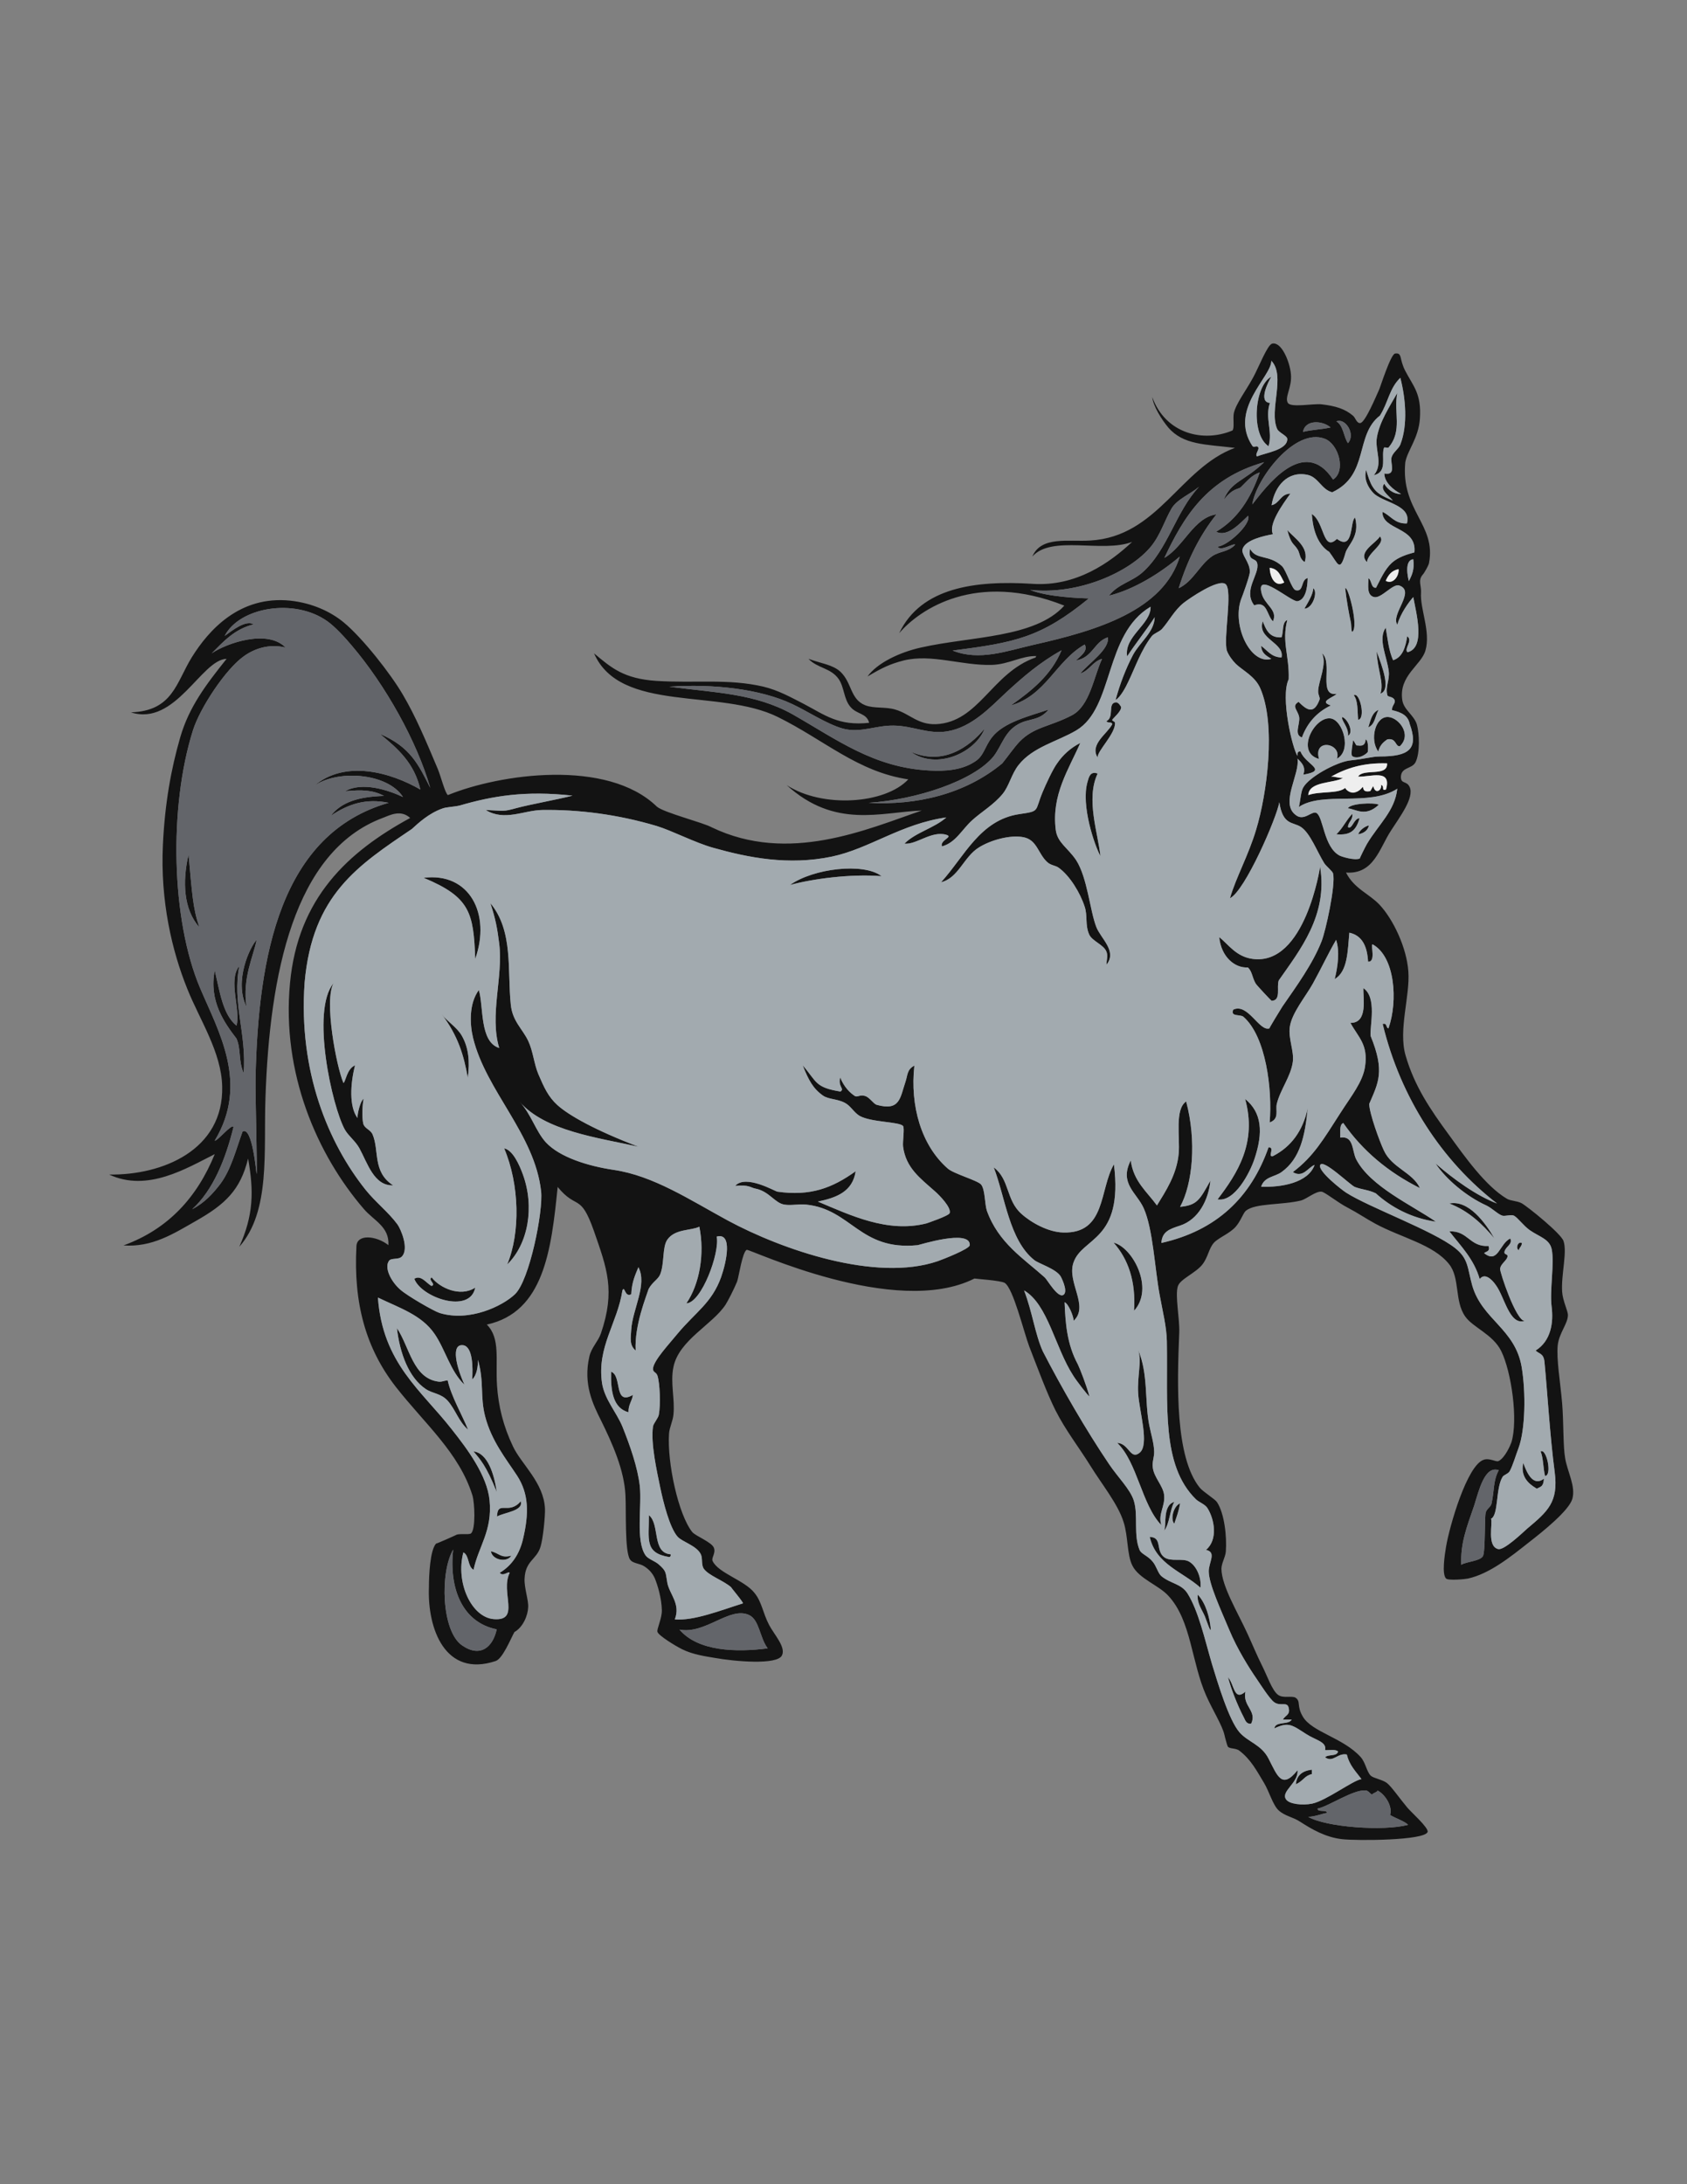 <?xml version="1.0" encoding="utf-8"?>
<!-- Generator: Adobe Illustrator 21.1.0, SVG Export Plug-In . SVG Version: 6.00 Build 0)  -->
<svg version="1.1" id="Layer_1" xmlns="http://www.w3.org/2000/svg" xmlns:xlink="http://www.w3.org/1999/xlink" x="0px" y="0px"
	 viewBox="0 0 612 792" enable-background="new 0 0 612 792" xml:space="preserve">
<rect x="0" y="0" width="612" height="792" fill="#808080" stroke="none"/>
<g>
	<path fill="#131313" d="M461.2,136.6c-1,1.6-4.9,9.2-0.5,9.5c-1.9,5.4,1.1,10.4-0.5,15.7C453.7,157.6,455,139.9,461.2,136.6z
		 M485,195.4c-5.1,5-4.5-6.2-9.1-9c0.1,0.2,0.1,9.9,6.3,13.7c3.2,4.2,3.8,7.8,5.9,0.4c0.8-2.9,5.3-5.9,3.5-12.8
		C489.7,188.6,491.2,200,485,195.4z M221.7,497.4c-0.2,7.3,0.8,13.2,6.3,14.7c-0.1-2.8,1.3-4,1.6-6.3
		C222.5,509.9,225.8,498.8,221.7,497.4z M491.1,252.1c1.6,1.9,1.3,5.8,1.6,8.9C495.5,260.7,493.3,250.7,491.1,252.1z M500.6,194.5
		c-1.3,2.4-8.3,5.7-4.7,9.3C496.2,200.3,502.9,197.1,500.6,194.5z M492.2,270.3c-0.3,0.1-1.1-2.1-1.4-1.7c0.2-0.2-1,5.1-0.2,5.6
		c2.1,1.4,5.5-1,5.6-1.6c0.2-1.5,0.1-4.3-0.8-4.5C495.3,271.2,492.8,270.2,492.2,270.3z M178.1,562.5c0.4,3.1,5.7,4.3,7.4,1.6
		C181.6,565.1,181.2,563.2,178.1,562.5z M86.8,350.3c-4.2,5.2,0.6,15.7-1,21.6c-5-4-6.1-12.5-7.9-20c-2.2,11.1,3.6,19.1,7.9,24.7
		c1.7,3.9,0.6,7.8,2.6,12.6C89.5,374.7,84.2,363.8,86.8,350.3z M188.9,544.4c-4.4,5.1-8.4-0.6-8.6,5.5
		C182.9,548.4,190,547.9,188.9,544.4z M171.8,526.3c2.3,2.8,4.5,4.9,8.4,14.7C179.3,534.5,176.9,526.9,171.8,526.3z M490.6,229.1
		c2.4-1.8-1.6-16.8-2.6-15.8c0.4,3.9,1.4,9.5,2.1,12.6C490.2,226.5,490.2,229.3,490.6,229.1z M89.4,365c-1.5-10.4,2.5-18.1,3.7-24.2
		C90.7,343.3,84.8,355.7,89.4,365z M159.2,501c-9.4-1.1-10.6-12.6-15.2-19.4c1,9,4.3,18,10.5,22.1c2.6,1.7,5.4,1.5,7.9,4.2
		c2.9,3.3,4,7.6,7.4,10.5c-2.1-5.3-6.1-12-7.4-17.9C160.8,500.7,160.4,501.1,159.2,501z M330.4,272.6c9.5,6.8,23.5,0.2,26.8-8.4
		C351.5,271,342.1,277.7,330.4,272.6z M500,272.5c0.5-2,1.5-3.2,3.3-4.4c3.3-0.6,2.8,2.6,4.5,2.5c4.5-4.2-0.3-10.3-4.1-10.6
		C498.9,259.6,496.8,268.2,500,272.5z M500.8,251.5c3.9-1.3,0.7-9.7-1.4-15.3C499.8,243.5,502.1,247.4,500.8,251.5z M493.2,296.7
		c-2.1,0-2.7,4.3-4.2,3.2c0.1-2,1.8-2.4,1.6-4.8c-2.2,2.2-3.5,5.3-5.8,7.4C489.9,303,492,301.1,493.2,296.7z M500.1,257.4
		c-2.4,1-2.9,3.8-3.7,6.3C498.8,262.8,498.9,259.5,500.1,257.4z M492.7,302.5c2.2-0.3,3.6-1.6,3.9-3.2
		C495.3,299.6,493.4,300.8,492.7,302.5z M500.2,291.8c-1.7-0.9-10.5-0.5-11.2,1.3C491.9,293.4,495.3,296.4,500.2,291.8z M486.9,260
		c-0.4,1.3,2.5,3.8,2.1,6.8C491.3,265.6,488.8,260.5,486.9,260z M502.1,162.3c0.1-0.2,1.5,0.2,1.6,0c5.2-6.1,1.8-12.8,3.2-19.8
		c-2.9,5.1-6.4,10.4-7.4,16.1c-0.8,4.7,2.4,9.6-1.1,13.7C503.6,171.1,500.9,165.5,502.1,162.3z M482.8,255.8
		c-4.5-1.4,0.7-2.8,2.1-4.2c-6.9,1-1.2-11.3-5.3-14.7c1.9,3.8-1.3,10.1-1.4,13.6c-0.1,1.5,0.8,2.4,0.5,3.2c-2.1,5.6-4.7,3.7-7.6,0.8
		c-2.7,1.6-0.3,2.9,0.2,5.5c0.4,2.6-2,6.4,1,7.4C474.3,262,477.8,258.2,482.8,255.8z M482.7,260.5c-5.8-0.8-12.9,12.3-4.2,14.7
		c-2.2-7.7,8.4-5.7,6.5-0.1C490.5,272.2,487.2,261.1,482.7,260.5z M476.4,213.3c0,2.1-1.8,5-3.2,7.4
		C476.2,220.7,478.2,214.6,476.4,213.3z M473.3,203.8c1.8-5.4-3.7-8.6-6.3-11.6c1.5,5.6,2.3,4.6,3.9,7.3
		C471.6,200.9,471.5,202.7,473.3,203.8z M457.6,214.8c0.9,4.5,6.1,6.2,4.2,10.5c-2.3-2.2-2-7.6-6.8-5.8c-4.2-5.5,2-11.2,1.1-15.2
		c-0.5-2.3-3.5-0.5-2.6-5.3c2.2,4.2,6.8,1.9,11.6,6.3c1.6,1.7,3.5,8.3,4.9,8.7c3.1,0.8,1.8-3.8,4.4-4.4c-0.1,4.2-1,7.9-3.7,8.4
		C468.5,218.4,455.7,206.8,457.6,214.8z M465.9,211.2c-1.3-2.2-2-5-5.3-5.3C460.7,209,462.4,213.2,465.9,211.2z M72.3,336.2
		c-2.4-7.1-2.6-12.4-3.9-26.3C66.1,319.7,66.6,329.8,72.3,336.2z M404,450.6c5.3,6,8.1,14,7.4,24.7
		C418.9,467.1,410.8,452.2,404,450.6z M412.9,505.3c0.4,6.5,4.2,18.6,0.5,21.5c-3.4,2.7-3.8-3.4-8.1-3.6c7.3,7,8.9,22.5,16,29.8
		c-1.3-4,1.5-6.8,1-11c-0.4-3.3-3.7-6.3-4.1-9.9c-0.3-2,0.6-3.9,0.5-5.8c-0.1-3.1-1.1-6.1-1.8-9.6c-1.7-8.9-0.3-18.5-4-27.2
		C414.3,493.7,412.5,499,412.9,505.3z M426,544.6c-4.4,1.3-2.7,8.6-3.7,10.5C424.4,552.4,424.3,547.6,426,544.6z M286.6,320.9
		c8-2.2,21.9-4.1,33.2-3.2C313.3,312.7,295,314.9,286.6,320.9z M426,552.5c0.8-2.4,1.7-4.7,2.1-7.4
		C425.5,546.3,424.6,551.1,426,552.5z M451.7,398.5c4.4,15.8-2.8,27-10,36.4c6.2,1.1,11.8-9.8,13.4-14.7
		C458.3,410.7,457.8,403.4,451.7,398.5z M452.7,350.8c1.6,1.5,1.5,3.5,2.8,5.8c0.5,0.8,5.7,6.3,5.8,6.3c3.6-0.1,1.7-5,2.6-7.4
		c7.6-10.9,17.9-23.6,15-41.2c0,0-5.4,36-24.5,33.4c-6-0.8-8.8-5.3-12.1-7.9C443,347,448,351.1,452.7,350.8z M422.4,564.7
		c-3.3-2.4-0.6-7.3-5.3-7.4c2.3,10,11.9,12.6,18.4,18.4c0.4-3.4-1.3-7.9-4.2-9.5C428.9,564.9,424.8,566.4,422.4,564.7z M453.9,625
		c2.2-4.7-3.2-6.3-2.1-11.6c-4.2,3.7-4-2.7-6.3-5.2c1.1,4.2,3.3,9.9,5.8,14.7C451.7,623.7,452.2,625.3,453.9,625z M398.2,280.5
		c-2.7-1-3.2,1.3-3.7,3.1c-2.4,8.5,2.6,23,4.7,26.8C398.4,302.3,393.8,289.7,398.2,280.5z M390.4,311.9c-3.1-4.6-6.8-6.3-7.4-11
		c-1.6-12.7,4.7-21.9,8.9-31.5c-3.5,1.8-6.3,4.3-8.4,7.4c-1.5,2-4.1,7.6-5.3,10.5c-2.9,7-0.8,6.8-8.4,7.9
		c-14.3,2.1-20,15.5-28.4,24.7c6.3-1.5,8.2-9.2,13.7-12.6c4.3-2.7,11.5-4.7,16.3-3.7s5.2,5.9,8.4,8.9c1.3,1.3,3.1,1.3,4.2,2.1
		c4.1,2.9,7.9,9.2,9.5,14.2c1.1,3.3,0.1,6.5,1.6,10c1.1,2.5,5.3,3.7,6.3,6.3c0.6,1.4,0,3.3,0,4.7c4-4.9-2.1-9.5-3.7-13.7
		C395.4,330.2,394.5,318.3,390.4,311.9z M437.1,586.1c0.5,1.2,2.4,7,2.1,4.2c-0.4-3.6-1.6-8.8-4.7-12.1
		C434.2,581.3,436,583.6,437.1,586.1z M475.9,643.3c0-0.5,0-1.1,0-1.6c-3.4,0.4-5.5,2-5.8,5.3C472.9,645.7,473.2,643.9,475.9,643.3z
		 M551,453.3c0.2-1,1.1-1.4,1.1-2.6C550.5,450,549.8,452.9,551,453.3z M153.7,318.3c16.8,7,18.1,12.6,18.7,29.4
		C178.2,331.4,170.3,316.2,153.7,318.3z M558.9,526.3c1,2.4,0.9,6.1,1.6,8.9C563.2,535,561,525,558.9,526.3z M135.1,411.2
		c-0.8-1.6-2.8-2-3.3-3.7c-0.6-2.5-0.3-7,0.1-9.1c-1.2,0.9-2.3,5.5-2.2,7c-3.1-4.1-2.6-12.5-0.9-19.1c-3,1.3-3.3,5.7-4.2,6.4
		c-2.6-6-7.1-30-3.6-36.2c-8.3,10-0.5,44.8,4.1,53.1c1.3,2.3,3.9,4.2,5.3,6.8c2.9,5.3,5.3,13.7,12.2,13.4
		C135,424.9,137.7,417.1,135.1,411.2z M406.7,256.3c0,0.1-0.9-1.9-2.1-1.6c-2.8,0.5-0.3,5.3-3.2,6.8c0.3,0.8,2,0.1,2.1,1.1
		c-1.8,3.5-8.3,7.3-5.3,12.1c-0.3-2.3,6.5-8.6,6.3-12.6c0-0.5-1.2-0.7-1-1.1C403.7,260.5,407,257.8,406.7,256.3z M235.4,549.4
		c0.1,8.7-1.8,13.7,7.4,15.2c0.4-0.1,0.6-0.4,0.5-1C236.4,563.1,239.5,552.7,235.4,549.4z M570.4,543.5
		c-1.2,4.2-10.5,11.7-15.8,15.8c-6.7,5.3-14.3,11.4-22.1,13.1c-0.8,0.2-7,0.8-7.9,0c-1.6-1.6-0.5-8.6,0-11.6
		c1.2-7.2,7.6-29.6,13.7-31.5c2.1-0.7,4.4,0.9,5.3,0.5c2.5-1.2,4.5-6.2,4.7-6.8c2.5-8.1,0-25.6-3.7-33.1c-3-6.1-10.4-8.6-13.1-12.6
		c-3.9-5.6-1.8-13.9-5.8-18.9c-5.7-7.2-17.4-9.6-26.8-14.7c-3.5-1.9-6.2-3.8-10-5.8c-3.7-1.9-8.3-5.7-9.5-5.8
		c-2.1-0.2-5.3,2.6-7.4,3.2c-6.9,1.7-16.5,0.9-20,3.7c-1,0.8-1.8,3.6-3.7,5.8c-2.2,2.5-6.1,3.9-7.9,5.8c-1.9,2.1-2.1,5.2-4.2,7.9
		c-2.4,3.1-8.1,5.3-8.9,7.9c-1.1,3.3,0.7,11.8,0.5,16.8c-0.8,19-1.5,45.1,7.4,56.2c1.3,1.6,5.5,4.1,6.3,5.3
		c2.7,4.1,3.6,12.5,3.2,17.9c-0.2,2.2-1.6,4.2-1.6,6.3c0.1,6.3,6,15.9,9.5,23.6c1.8,3.9,3.3,7.6,5.3,11.6c1.7,3.3,3.6,9,5.8,10.5
		c1.8,1.3,5,0.2,6.3,1c2,1.4,0.3,2.9,2.6,6.8c3.3,5.7,14.5,7.6,21,14.7c1.8,2,2.2,5.4,3.7,6.8c1,0.9,4.2,1.4,5.8,2.6
		c1.6,1.2,4.8,5.8,7.4,8.9c1.3,1.6,7.9,7.4,7.4,8.9c-1.2,3.1-25.5,3.2-31,2.6c-6.1-0.7-11-3.6-15.2-6.3c-2.7-1.8-5.5-2-7.9-4.2
		c-2.1-2-3.4-6.9-5.3-10c-2.6-4.3-4.7-8.4-8.9-11.6c-1.3-1-3.6-0.6-4.2-1.5c-0.2-0.3-1.2-4-1.2-4.2c-0.8-3.5-4.2-8.8-6.6-14.2
		c-5.4-12.1-5.4-27.2-13.7-36.2c-3.5-3.9-10.7-6.2-13.1-11c-2-3.9-1.5-10.6-3.2-15.8c-2-6.5-7.9-13.7-12.1-20.5
		c-4.1-6.6-8.9-12.7-12.6-20c-3.2-6.4-6.3-14.9-9.5-23.1c-2-5.3-5.8-21.1-8.9-23.1c-1.4-0.9-10.9-1.5-11-1.6
		c-28.7,14.5-81.6-10.8-82.6-10.4c-1.6,0.7-2.9,9.9-3.5,11.5c-1.1,2.7-3.3,7-4.2,8.4c-4.8,7.3-16.9,12.8-18.9,22.6
		c-1.2,5.7,0.6,11.6,0,17.3c-0.2,2.2-1.4,4.5-1.6,6.8c-0.7,10.7,3.4,29.4,8.4,35.7c1.2,1.5,7.2,3.7,7.9,5.8c0.7,1.9-1,3.6-0.5,4.7
		c2,4.4,11.6,7,15.2,11.6c2.7,3.3,3,7.2,5.3,11.6c1.9,3.6,6.1,8,4.7,11c-1.6,3.7-17.5,2.2-24.2,1c-3.5-0.6-8.1-1.2-12.1-3.2
		c-2.6-1.3-8.6-5-8.9-6.3c-0.3-1,1.7-4.9,1.6-7.9c-0.1-4.2-1.5-9-2.6-11.6c-0.8-1.7-1.9-3-3.7-4.2c-1.8-1.2-4.3-1-5.3-2.6
		c-1.9-3.1-1.3-17.6-1.6-23.1c-0.4-9.3-4.9-19.2-8.9-27.3c-2.9-5.8-6.5-13.1-4.2-23.1c0.7-3.2,3.2-5.5,4.2-8.4
		c5.3-15.6,2.2-23.5-2.6-37.3c-4.9-13.8-6.1-7.3-13.1-15.8c-2.3,22.9-5,45.4-25.7,49.9c5,5,3.1,12.7,3.7,22.1
		c0.5,7.5,2.3,14.8,5.8,22.1c3,6.4,11.2,13.1,11.6,22.6c0.1,2.7-0.7,10.8-1.6,13.7c-1.4,4.8-5.5,5-5.8,11.6c-0.2,3.2,1.5,8,1.3,10.4
		c-0.1,2.9-1.8,7.2-5,9c-1.4,2.6-4.3,9.7-6.8,10.5c-18.3,6.1-24.8-11.7-24.2-26.8c0-4.3,0.4-13.4,2.6-15.8c-0.3,0.3,7.6-3.2,7.4-3.2
		c1.5-0.5,4.6,0.1,5.3-0.5c1.7-1.6,1.3-11,0.5-13.7c-4.8-15.5-17.3-26-27.8-39.4c-10.9-14-15.4-30.3-14.3-51
		c0.2-4.6,7.3-3.8,11.6-0.4c0.4-6.7-5.3-8.9-8.9-13.1c-16.9-19.6-29.9-49.2-26.8-81.9c2.9-30.9,21-47.6,43.6-59.9
		c-3.4-3.1-7.2-1.1-10,0c-32.3,12.1-41,56.9-42.5,101.4c-0.7,19.6,1.9,41.2-9.5,54.1c5.2-11.5,5.3-20.2,3.2-32
		c-2.8,11.4-8.3,16.6-18.9,22.6c-8.4,4.8-15.9,9.6-26.3,8.9c16.2-5.9,26.7-17.4,33.1-33.1c-10.2,5.1-24.4,13.9-38.3,7.4
		c19.2,0.3,41.6-8.8,41-32c-0.3-12.4-8.1-24-12.6-35.2c-5.6-13.8-9.9-32-8.9-52.5c0.7-14.7,2.9-27.2,6.3-38.9
		c3.2-11,9.3-19,16.8-28.4c-9.1,0.2-18.6,24.6-34.7,19.4c15.2-0.5,16.4-10.8,22.1-20c6.1-9.8,17.3-22.4,35.7-20.5
		c8.2,0.9,14.8,4.1,19.4,7.9c6.8,5.6,17.1,18.7,21.5,26.3c4.6,7.8,8.3,16.6,12.6,26.8c1.1,2.6,2.7,9,3.7,9.5
		c18.8-7.7,57.8-13.3,75.8,4.2c2.6,2.2,16.9,5.8,19.9,7.5c27.9,13.4,56.3,0.7,76.2-6.1c-14.9,0.6-31.5,6.7-49-9.2
		c12.9,8.4,35.7,6.9,44.1-2.1c-18.3-2.7-30.5-14.3-47.3-22.6c-21.2-10.5-57.2-1.3-66.7-23.1c6.3,5.3,10.8,9.2,22.6,10
		c14.1,0.9,26.1-0.9,38.9,2.1c5.4,1.3,10,3.9,14.7,6.3c7.6,4,12.5,8,23.6,6.8c-0.9-3.6-4.5-3-6.8-5.8c-2.4-2.8-2.2-7-4.2-10
		c-2.9-4.2-7.7-3.9-11-7.4c4.6,1.7,8.8,2.1,11.6,4.7c4.2,4,3.5,9.9,8.9,12.1c3.2,1.3,7.4,0.5,11,1.6c5.2,1.5,8.1,5.5,14.7,5.3
		c15.7-0.7,20.2-18.6,36.2-24.2c0.1-0.5,0.3-0.5,0.4-0.5c-5.5-0.2-10,3-16.3,3.2c-10.9,0.3-21.9-4.1-32-1.6c-5,1.3-7.7,2.6-13.1,5.8
		c3.5-4.9,11.7-8.8,19.4-10.5c18.1-4.1,41.4-3.4,52-15.2c-32-12.7-52.6,1.4-59.9,10c7.9-16.6,27.6-19.2,48.3-17.9
		c15.9,1.1,28.2-7.7,36.2-15.2c-10.8,4.1-29.2-2.6-36.2,5.3c3.2-7.5,13-5.3,21-5.8c24.6-1.4,32.6-26.3,52.5-33.6
		c-10.7-1.3-18.7-1-24.2-7.4c-2.5-3-5.4-7.7-5.8-11c4.8,13.2,18.4,16.6,29.1,12.1c0.8-0.9,0.1-4.3,0.5-6.3c0.8-3.5,4.4-8.1,7.1-13.1
		c2-3.7,5.1-11.7,6.8-12.1c3.4-0.8,6.4,6.6,6.8,11c0.5,4.9-2.4,8.4-1.1,10.5c1.1,1.8,9.2,0.2,12.1,0.5c5.3,0.6,8.7,1.7,11.6,4.2
		c0.8,0.7,1.3,2.8,2.6,2.6c1.8-0.3,5.7-9.7,6.8-12.1c0.4-0.8,4.2-12.9,5.8-13.1c2.7-0.4,1.4,1.9,3.7,6.3c2.9,5.6,5.9,8.2,5.3,17.3
		c-0.5,7.1-4.5,11.5-5.3,15.8c-1.7,17.6,11.3,22.5,8.6,36.6c-0.2,0.9-1.7,3.6-2.3,4.2c-1.8,2.1-0.4,4.1-0.6,6.5
		c-0.4,5.9,3.6,14.2,1.6,21c-1.5,5.3-9.7,9.1-8.4,17.9c0.5,3.6,4.2,5.4,5.3,8.9c0.9,3.2,1.2,10.4-0.5,13.7c-1.3,2.5-5.2,1.7-5.3,5.3
		c0,2.7,2.1,1.3,3.2,3.7c1.7,3.9-3.6,10.8-6.8,15.8c-4.2,6.4-6.2,15.9-16.3,15.2c2.9,5.8,8.4,7.7,12.1,11.6
		c5,5.3,9.9,15.6,10.5,24.2c0.7,8.9-3.7,21.2-1,30.5c3.2,11.1,8.9,19.5,15.8,28.9c5.6,7.7,13.2,18.5,21,23.1
		c1.4,0.8,3.6,0.7,5.3,1.6c2.3,1.3,14.3,11,15.2,13.7c1.4,4.1-0.9,12.2-0.5,18.4c0.2,3.2,2.1,7,2.1,8.4c0,3.2-3.2,6.5-3.7,11
		c-0.5,5.2,0.9,13,1.6,21c0.6,7.5,0.3,15.5,1.1,20C568.6,533.6,571.7,539,570.4,543.5z M483.3,178.5c-3.8-0.9-5.1-5.5-8.9-6.3
		c-7.3-1.6-12,4.1-13.1,11c3-0.7,3.2-4.1,6.8-4.2c-2.8,3.9-8.1,11.2-6.3,14.7c-3.2,0.6-9.9,2-11,5.3c-0.7,2.1,2.7,4.8,2.6,8.4
		c0,1.4-2.7,8.8-3.2,10c-3.3,9.5,3.5,23.8,11,21.5c-2.1-1.3-3.5-2.1-3.7-4.7c2.3,1.6,3.6,4.1,7.4,4.2c1.2-5.4-9-6.7-6.8-13.1
		c1.1,2.8,2.3,6.1,6.8,5.8c0.8-2,0.1-5.5,2.1-6.3c-2.1,8,0.8,13,0.5,21.5c-3.1,6.4,1.4,25.3,3.2,27.8c0-0.8-0.1-1.8,1.1-1.6
		c1.8,4.8,10.3,6.8,1,8.4c1-2.7-0.5-4.3-2.1-5.8c0.9,5.6-6.3,16-0.8,20.3c3.1,2.7,6-1.6,7.7-0.6c2.5,1.5,2.6,12.3,8.3,15.4
		c0.7,0.4,5.4,1.9,7.4,1.1c-0.1,0,1.8-3.9,2.6-5.3c4.3-7.2,10.1-11.9,11-20c-10.3,6.6-27,0.8-35.7,6.6c0.6-2.5,0.7-5.6,1.6-7.1
		c2.2-3.8,11.6-8.9,16.5-9.7c7.2-0.8,7.8-1.4,11.2-1.5c10.7,0,14.2-2.7,10.9-11.8c-0.6-3-2.9-4.2-6.4-5c-0.2-1.7,1.6-2.6,0.8-3.9
		c-0.7-1.1-2.3-0.8-2.5-1.5c-0.8-3,0.9-5.6,0.5-8.7c-0.7-5.6-4-11.6-1.1-15.8c0.6,3.4,1.1,8.5,2.7,11.8c3.4-1.1,4.5-4.7,5.1-8.7
		c2.2,1.7-1.3,4.5,0.1,5.8c6.6-1.6,3.2-14,2.1-20c-1.7,1.9-4.6,5.9-5.8,10c-2.5-3.8,6.8-12.1,0.7-14.2c-2.3-0.8-6.5,4.8-9.1,4.2
		c-2.9-0.7-2-4.5-2.1-6.8c1.2,0.4,0.9,3.7,2.8,3.4c1.6-3,3.1-6.6,5.7-9c2.3-2.1,5.6-3.1,8.2-3.8c1-9.4-11.7-7.9-11.6-14.7
		c3,1.3,4.4,4.4,8.9,4.2c1.7-6.4-7.4-7.3-11.6-10.5c-0.8-0.6-4.5-4.4-3.2-8.9c0.6,2.1,1.4,4.6,2.3,6c1.5,2.5,3.7,3.6,7.4,5.1
		c-2.1-2.3-4.8-4.1-3.1-6.1c0.5,1.2,2.9,3.9,6.1,3.7c-2.8-1.4-6.1-4.2-6.1-7.4c4.5,0.8,2.1-3.7,2.6-5.8c0.5-1.9,2.5-3,3.2-4.7
		c2.8-7.2,1.9-16.9,0-24.2c-4,3.8-4.4,9-7.4,13.7C491.4,157.8,496.8,172.2,483.3,178.5z M512.7,202.8c-3.3,0.3-2,6.5-1.6,7.9
		C512.2,208.6,513.2,206.5,512.7,202.8z M502.7,210.6c2.4,1.4,4.8-1.3,4.7-4.2C504.8,206.8,503.6,208.6,502.7,210.6z M492.7,281.6
		c1.8-3.1,10.8,0.2,10.5-4.8c-8.7-0.3-14.9,1.8-20.3,4.8c1.3-0.1,2.2,0.5,4.3,0.5c-3.4,2-12.3,1.1-12.6,6.2
		c4.3-1.5,10.9-0.4,13.4-2.6c0.4,0.9,1.9,1.9,3.2,1.7c2-0.4,2.8-1.7,3.2-2.1c0.3,0.8,0.1,2,2.6,1.6c0.3-0.1,1.1-2,1.2-1.8
		c0.7,3.2,3.3,1.3,2.8-0.5c1.5,0.5-0.1,2.3,1.8,1.7C505,278.6,497.2,281.8,492.7,281.6z M484.8,152.8c2.6,1.5,2.6,5.6,4.2,7.9
		C491.9,157.5,488.1,151.4,484.8,152.8z M472.7,156.6c3.2-0.8,7-0.9,10-1.6C479.9,152.5,473.5,152,472.7,156.6z M454.3,182.9
		c4.7-5.9,18.6-25.3,29.3-9c4.8-3.1,2-12.9-3-14.8C469.7,154.9,455.6,173.8,454.3,182.9z M454.4,161.8c0.6,0.6,1.7-0.5,2.1,0.5
		c0.3,0.9-1.3,2.4-0.5,3.2c3.1-1.3,11-2.3,11-6.3c0-1.2-3.1-2.3-3.7-3.7c-3-6.9,3.2-19.2-2.1-24.7
		C461.4,136.5,445.5,148.5,454.4,161.8z M422.4,202.3c7.1-4.1,10.6-14.6,18.9-15.8c-6,7.5-10.5,16.5-13.7,26.8
		c5.3-2.5,7.5-8.4,12.1-11.6c2.8-1.9,5.9-1.5,8.4-4.2c-0.8-0.6-5.3,2.6-6.4,0.7c3.6-0.2,12.3-8.2,11.1-11.2c-2.7,2.5-7.5,8-11.6,5.8
		c7.8-4.6,12.6-12.2,15.8-21.5c-2.8,1-4.1,2.6-6.8,5.3c-0.8,0.9-2.9,0.2-6.3,4.7c2.7-6.8,7.4-6.7,14.7-13.7
		C437.6,173.5,429.3,187.7,422.4,202.3z M428,201.8c-7,6-16.7,12-25.7,14.2c3.4-4.3,8.2-5,12.1-8.4c9.3-8.2,12.1-22.1,20.6-31.1
		c-2.9,2.5-8,4.5-10,7.9c-2.5,4.3-4,9.5-7.4,13.7c-7.8,9.5-26.5,17.7-43.9,15.8c6.3,2.6,18.2,3,21.3,3.1
		c-17.4,14.2-26.8,16-49.4,18.9c9.7,3.9,19.7,0.1,29.4-2.1C398.2,228.6,422.1,221.3,428,201.8z M363.6,276.8
		c2.1-2.6,4.3-5.8,6.3-7.9c5.3-5.4,10.8-5.3,18.9-9.5c6.6-3.4,8-14.1,11-20.5c-3.5,1-4.6,4.3-7.9,5.3c3.2-3.8,10.7-8.8,10-13.1
		c-5,1.6-5.5,7.4-11.6,8.4c1.8-1.7,4.5-3.5,3.2-5.8c-10.4,5.9-14.1,18.5-26.8,22.1c7.5-5.3,14.6-10.9,18.4-20
		c-7.9,4.4-13.9,9.6-20,15.2c-5.9,5.5-12.5,12.7-21.5,14.2c-7,1.1-12.3-2-19.4-2.1c-6.6-0.1-12,2.8-18.4,1.1
		c-5.8-1.6-13-6.4-18.4-8.9c-11.6-5.5-28.8-7.4-44.6-6.3c16.6,2.2,31.1,2.4,44.7,10c16,9.1,29.5,19.4,49.8,20.4
		c5.5,0.3,11.6-0.1,16.3-3.2c3.4-2.1,3.5-5.3,6.3-8.9c4.3-5.5,13.8-7.7,20.5-10c-3.4,4.2-7.2,3.1-11,5.3c-4.9,2.7-5.8,7.4-8.9,11.6
		c-7.2,8.9-28.1,15.8-45.4,16.9C332.4,292.1,350.1,288,363.6,276.8z M113.8,285.1c11.4-9.9,28.2-4.9,38.7,1.2
		c-2.2-9.6-8.1-14.8-14.7-20.2c11.2,4.8,14,11.2,18.3,19.6c-4.9-17-16.3-37.3-28.4-51.5c-2.5-3-6.1-6.9-8.9-8.9
		c-12-8.6-32-5.1-37.3,5.3c2.5-1.8,7.7-6,10.5-4.2c-6.9,1.7-10.9,6.2-15.2,10.5c5.6-3.8,20.3-8.8,26.8-2.1
		c-6.1-1.5-11.5,0.5-15.2,3.2c-6.5,4.6-15.8,18.6-18.4,26.8c-8.8,27.9-7.9,68.8,2.6,93.5c6.7,15.8,17.8,34.6,5.3,55.3
		c0.9,0.3,6.3-6.4,6.8-4.9c-2.9,11.7-7.4,22.9-15,29.8c4.4-2.3,7.5-5.6,10.3-9.3c3.9-5.3,5.7-12.6,8-18.9c3.6-2.1,5,15.5,5.1,15.4
		c0.3-0.5-0.5-28.7-0.4-34.3c0.9-45.3,9.2-89.1,48.3-100.3c-8.2-1.7-14.6,0.4-21,4.7c3.8-4.9,9.9-6.9,19.3-7.2
		c-3.9-2.1-7.8-2.3-14.1-1.7c6.3-3.6,15.9-0.3,21,2.1C140.5,280.1,121.9,279,113.8,285.1z M180.2,590.8
		c-12.2-2.4-17.4-14.4-15.8-28.9c-4.8,8.1-4.3,29.5,3.2,34.7C174.2,601.2,178.8,597.3,180.2,590.8z M176,513.6
		c-1.9-7.3-0.3-12.4-2.6-20.5c0,2.4-0.4,5.5-2.1,7.1c0.3-4.4,0.2-11.8-3.2-12.4c-4.7-0.7-2.5,8,0.4,14.3c-5.1-4.8-7-12.9-10.9-18.5
		c-4.7-6.8-12.6-9.3-20.5-13.1c1.7,23.8,15.8,33.7,26.8,47.8c5.7,7.2,12.8,16.7,13.7,25.7c1.1,11.1-4.1,16.9-5.8,25.2
		c-2.2-1.1-1.5-5.2-3.7-6.3c-2.9,10.9,2.9,23.5,11,24.2c9.9,0.8,2.3-9.8,5.8-16.8c-0.5-0.7-2.4,1.5-3.6,0c4.5-2.7,7.2-7,8.4-12.1
		c2.3-9.6,2.1-16.6-2.1-23.1C183.6,529,178.3,522.5,176,513.6z M271.7,585.6c-7-3.2-15.8,7.1-25.2,5.3c6.7,7.9,20.6,8.3,32,6.8
		C275.6,593.9,275.5,587.3,271.7,585.6z M260,448.4c1.2,5.8-5.5,24-11,24.2c4.8-7,6.7-17.9,4.7-27.8c-2.9,1.5-8.8,0.7-11.6,4.7
		c-1.9,2.7-1,8.6-2.6,12.6c-0.8,1.9-2.8,2.7-4.2,5.3c-0.8,2.6-5.2,13.2-4.7,22.3c-2.3-1.9-1.8-4.4-1.6-7.6
		c0.5-7.5,5.9-16.3,2.6-22.6c-1,2.5-2.4,5.2-2.6,9.8c-2.4,1.3-2.3-3.3-3.2-1.4c-1.8,11.9-9.3,20.5-7.4,33.6
		c0.9,5.9,5.2,10.5,7.4,15.8c2.8,7,5.5,14.7,6.3,21.5c0.8,7.4-1.6,19.9,2.1,25.2c0.9,1.3,3.3,2,4.7,3.2c3,2.6,2.5,3,3.2,6.8
		c0.8,4.1,4.9,7.6,2.7,13.2c6.9,0.6,16.7-3.3,24.7-5.8c0.5-0.1-4.8-6.3-4.2-5.8c-2.8-2.5-8.3-4.3-10-6.8c-1-1.5-0.3-3.8-1.1-5.3
		c-1.6-3.1-6.7-4.4-8.4-6.3c-2.9-3.3-5.2-12.6-6.3-17.9c-1.2-5.8-3.5-16-2.6-22.1c0.2-1.1,1.9-3,2.1-4.2c0.7-3.7,0.4-11.4-0.5-14.2
		c-0.5-1.4-1.7-1.1-1.6-2.6c0.3-3,5.9-8.9,8.9-12.6c6.6-7.9,12.4-11.1,15.8-20.5C263.6,457.4,265.8,446.8,260,448.4z M495.4,649.2
		c-4.6-0.3-13.4,5.8-17.4,6.6c-0.1,1.5,3.4,0.2,3.4,1.6c-1.5,0.1-4,1.3-6.8,1.4c6.3,3.7,27.2,5.3,36.2,2.9c-0.9-1.2-5.3-2.7-6.5-3.6
		c1-3.2-2-7.7-4.7-8.9c0.8,0.4-2.7,1.4-1.6,1.6C497.1,650.7,496.6,649.3,495.4,649.2z M539,548.4c0.4-1.4,1.8-1.9,2.1-3.2
		c1.1-5.2,0.5-8,2.6-12.1c-5.1-1.8-7.2,7.4-8.9,12.8c-2.8,8.1-5,13.7-4.7,21.5c1.9-1.2,6.9-1.3,7.9-3.2
		C538.9,562.3,538.5,549.9,539,548.4z M564,533.8c-1.7-12.8-2.7-29.7-3.7-39.9c-0.3-3.3-2-2.9-3.2-4.2c5.6-3.5,6.5-10.2,5.8-15.8
		c-0.8-6,1.1-15.9,0-21c-0.8-3.6-4.4-4.4-7.9-6.8c-2.4-1.7-4.4-4.6-5.8-5.3c-1-0.5-3.2,0.3-4.2,0c-1.6-0.5-3.7-2.7-5.8-3.7
		c-7.3-3.3-14.7-9.6-18.4-15.2c6.4,5.6,15,11.8,22.3,14.5c-19.9-15.3-35-38.2-41.5-65.1c1.7-0.5,1.1,1.4,2.1,1.6
		c3.5-9.9,2.4-26.1-5.8-30.5c-0.7,0.5,1.3,6.5-1.6,6.3c-0.3-5.5-2.1-9.5-6.8-10.5c-0.6,6.7-0.6,14.1-5.3,16.8
		c1.1-4.4,1.9-10.1,0.5-14.2c-2.9,5-5.2,10-8.4,15.8c-2.6,4.7-7.7,10.7-8.4,15.8c-0.6,4.1,1.6,8.7,1.1,12.6
		c-0.7,5.3-4.5,10-5.8,15.2c-0.6,2.3,1.1,5.5-2.6,6.8c1-11.9-1.3-31.1-9.5-38.3c-1.1-1-4.9,0.1-3.7-2.6c5.3-2.5,9.4,8,13.1,6.8
		c-0.2,0.1,4.1-7,4.7-7.9c5.2-7.5,11-15.5,14.2-23.6c1.5-3.7,5.2-20.5,4.2-24.7c-0.2-0.8-2.4-2.5-3.2-3.7
		c-2.6-4.2-5.1-10.9-8.4-13.1c-3-2-6.6-0.5-7.9-9c-0.9,5.5-12.4,32.1-17.9,34.8c2.2-7.6,6.7-15.5,9.5-24.9
		c3.9-12.8,7.3-37.9,1.5-51.2c-1.9-4.4-6.3-6.4-8.9-8.9c-1.2-1.2-2.6-3.1-3.2-4.7c-1.4-4.2,2.2-22-0.5-24.2
		c-2.6-2.1-13.3,5.3-15.2,6.8c-3.4,2.7-5.3,6.6-7.9,9.5c-1.1,1.1-2.8,1.5-3.7,2.6c-3.9,5.1-5.9,11.1-8.4,16.3c-1,2.2-3,5.9-4.7,6.8
		c1.6-5.9,3.7-11.3,6.3-16.3c2.6-4.8,7.7-8.2,7.9-13.7c-3.2,4.9-6.8,9.3-10,14.2c-1.2-7.3,8.7-11.6,8.5-18
		c-16.9,10-13.2,36.6-26.9,44.8c-6.9,4.1-15.8,6-21,12.6c-2.6,3.3-3.4,7.6-5.8,10.5c-3.2,3.9-7.7,6.5-11,9.5c-3.7,3.3-6,8.2-11,9.5
		c-0.8-2.3,4.3-3.4,1.6-4.2c-5.4-1.6-10.9,3.7-15.2,3.2c4.1-4.1,10.8-5.6,15.2-9.5c-16.4,2.3-27.8,11.3-41.5,14.2
		c-15.8,3.3-30.3,0.4-43.1-3.2c-6.5-1.8-14.9-6.2-20.5-7.9c-14.1-4.2-28.3-6-41.5-5.8c-6.7,0.1-13.7,4.2-20.5,0
		c6.8,0.3,6.1,0.7,11.2-0.7c4.8-1.3,14.9-3.1,20.3-4.5c-17.1-1.9-29,0.1-41,3.6c-2.2,0.5-4.8,0.5-6.3,1.1c-4.8,1.7-8.6,5.2-11,7.4
		c-19.5,13.2-36.1,23.8-38.9,55.7c-2.3,32.4,8.7,58.3,22.1,75.1c3.6,4.5,8.3,8.1,11.6,12.6c1.1,1.5,4.3,8.7,1.6,11.6
		c-1.2,1.3-3.9,0.4-4.7,1.6c-1.8,2.5,0.8,7.6,4.2,10.5c2.5,2.2,12,7.7,14.2,8.4c10.8,3.3,22.8-2.5,27.3-6.8
		c5.3-5,10.3-30.1,9.5-37.3c-2.3-20.8-20-36.4-24.7-55.7c-1.2-5-1.5-12.4,2.1-17.3c1.8,5.9,0.2,18.8,7.4,21
		c-3.6-11.9,1.5-25.9,0-37.8c-0.7-5.6-1.3-8.9-3.2-14.7c8.4,10.1,6.1,24.4,7.4,36.8c0.6,6,4.2,8.7,6.3,13.1
		c1.8,3.8,2.1,8.3,3.7,12.1c2.1,4.9,3.6,8.2,6.9,11.2c4.1,3.7,13.6,9.1,29.4,15.1c-14.8-3.3-33.9-5.7-43.1-16.3
		c4.2,4.5,5.8,10.6,9.5,14.7c5,5.4,15.2,8.6,24.6,10c14.4,2.1,27.5,10.8,41.5,18.4c19.5,10.5,53.6,22.4,76.1,14.7
		c1.7-0.6,11.5-4.4,11.6-5.8c0.3-6-18.5,0-18.9,0c-21,2.1-24-13-40.4-14.7c-2.8-0.3-5.3,0.4-7.9,0c-3.5-0.5-5.5-4.8-10.5-5.8
		c-1.8-0.3-2.2-1.5-7.4-1c3.8-4.3,14.5,2,15.3,2.1c12,1.7,19.9-1.3,28.4-7.4c-1.1,7.5-7.1,9.6-13.7,11c11.7,4.9,25.3,11.5,39.4,7.9
		c0.3-0.1,8-2.7,8.4-3.7c0.7-2-3.6-6.4-5.3-7.9c-5.4-4.8-10.6-8.5-11.6-16.3c-0.2-1.7,0.6-6.6,0-7.4c-1.3-1.6-11.6-1.3-15.8-3.7
		c-2-1.2-3.3-3.7-5.3-4.7c-2.8-1.5-5.8-1.2-7.9-2.6c-3.7-2.6-5.3-5.7-7.4-11c5.2,6,4.4,8,13.7,9.5c1.6-1.1-1-1.7-0.1-5.1
		c1.4,3.5,3.6,5.6,5.3,6.7c0.9,0.6,1.9-0.6,3.7,0c1.7,0.5,3,2.8,4.2,3.2c8.6,2.4,8.5-2.6,10.5-8.4c0.8-2.4,0.5-4.4,3.2-5.8
		c-1.6,14.6,2.5,28.9,12.1,37.3c2.1,1.9,10.8,4.3,12.1,5.8c1.5,1.8,1.3,7.1,2.1,9.5c4.2,11.7,13.3,17.3,21,24.2
		c0.9,0.8,4.8,7.7,6.8,6.3c1.9-1.3-1.1-6.9-1.1-6.8c-1.8-2.7-7.9-4.5-9.5-5.8c-9.1-7.2-10.6-23.1-14.7-33.6
		c5.8,4.3,4.4,11.8,10,16.8c3.5,3.2,9.8,6.7,15.2,6.8c15.6,0.5,13.1-15.7,18.4-24.7c3.5,28-11.6,26.3-14.7,35.7
		c-2.4,7.1,5.8,15.7,0.1,21c-0.1-2-2.1-6.4-3.3-6.7c0.3,7.4,0.8,15.1,4.8,22.5c0.7,1.4,3.2,7.8,4.2,11.6c-0.3,0.1-4.6-5.5-5.8-7.4
		c-6.7-10.3-9.2-25.9-17.9-31c3,7.8,4,15.9,6.8,22.1c6.7,13,15.7,28.6,24.1,41c3.1,4.6,7.6,9,8.9,13.1c1.7,5.4-0.2,12.4,2.1,17.9
		c0.6,1.5,3,2.1,4.7,4.2c1.4,1.6,2,4.3,3.2,5.3c3.4,2.8,7.2,2.7,9.5,6.3c4,6.4,6.2,16.5,8.9,25.7c2,6.5,6.1,20.3,10,24.7
		c3.1,3.5,7.9,4.4,10.5,9.5c3.2,6.2,4.8,11.3,10.5,4.2c0.4,4.6-6.1,7.6-4.2,10.5c1.1,1.8,6,2.3,9.5,1.6c5.2-1.1,14.7-8.4,17.9-8.9
		c-2-2.7-4.4-5-5.3-8.9c-3.4-0.7-5,3.1-7.9,1c1.1-1.2,4.3-0.2,4.7-2.1c-0.9-0.9-3.1-0.4-4.7-0.5c0.7-3-3.4-3.6-6.8-5.8
		c-5.3-3.4-6.4-4.5-11.6-2.1c0.4-2.7,5.2-1.1,6.3-3.2c-1.1,0-2.1,0-3.2,0c0.9-1.6,2.7-1.6,2.1-4.2c-0.5-2.5-3-0.4-5.3-2.1
		c-1.7-1.3-4.8-6.2-6.3-8.4c-2.7-3.9-7.1-10.9-10-17.9c-3.1-7.4-7.3-16.4-7.4-21c-0.1-3.3,3-7.1-1-7.9c4.4-3.7,3.1-11.1,0.5-15.2
		c-0.9-1.4-3.1-2.1-4.2-3.2c-12.6-12.4-10.1-34.1-10.5-57.2c-0.1-5.4-1.5-10.7-2.6-16.8c-1.8-9.6-2.4-23.9-5.8-31.5
		c-2.5-5.6-9-9-4.7-17.3c1,7.6,5.9,11.3,9.5,16.3c3.1-5.1,7.2-11.1,7.9-18.9c0.5-5.8-1.5-16,2.7-18.8c3.8,14.2,2.4,29.8-2.2,38.2
		c6.2-0.6,7.1-2.5,11-9.5c-0.7,7-4.3,14.1-11,16.3c-4,1.3-6.5,2.2-6.8,6.3c20-4.5,32.5-16.5,38.9-34.7c2.5,0-0.6,3.7,1.6,3.2
		c6.6-3.4,10.8-9.1,12.6-17.3c-1,10-2.7,18.2-9.5,23.1c-2.5,1.8-6.2,1.6-7.4,5.3c7.3,0.3,17.1-1.4,19.4-7.9
		c-2.3,0.8-4.2,4.9-7.9,2.6c7.5-5.6,11.2-12,17.3-21.5c3.9-6.1,8.1-11.2,8.9-16.8c1.2-8-2.5-10.6-5.3-15.8c6.5,0.1,4.5-9.3,4.7-12.6
		c5,3.4,2.3,13.6,2.6,17.3c5.3,12.9,2.8,17-0.5,24.7c0.1,3.5,3.7,13.4,5.3,16.8c2.9,6.4,10.5,8,13.1,13.7
		c-11.4-5.7-20.8-13.5-27.8-23.6c-1.5,0.6-1,3.2-1.1,5.3c5-0.8,4.2,4.8,5.8,7.9c5.1,9.8,20.2,16.6,28.9,22.6
		c-8.9-1.3-16.3-5.3-21.8-10.3c-2.7-1.3-4.9-1.3-7.6-2.3c-1.7-0.7-11.7-10.5-12.6-7.9c-0.8,2.2,7.9,9,9.5,10
		c8.3,5.3,31.4,13.7,39.4,20c5,3.9,4.5,7.3,6.3,13.7c3.6,12.3,15.5,15.6,17.9,29.4c1.6,9.5,1.3,22.9-1.1,29.4
		c-1,2.6-2.1,6.4-3.2,8.4c-0.5,1-2.2,1.4-2.6,2.1c-2.6,4.2-1.4,13.9-4.2,15.2c0.7,1.6-1.6,10,2.6,11c2.1,0.5,8.5-5.6,10.5-7.4
		C561.5,548,565.4,544.7,564,533.8z M552.6,530.5c-1.4,6.1,3.9,8.6,4.9,9.3c1.7-0.8,2.4-0.9,2.6-3.6
		C556.3,539,554.1,534.6,552.6,530.5z M167.5,375.5c-1.8-3.1-5.5-5.3-7.3-7.8c6,7.9,8.1,15.1,9.5,23.1
		C170.5,384.9,170,379.8,167.5,375.5z M156.6,463.2c-1.5,0.9,1.7,2.4,0,3.1c-1.8-0.8-3.8-4.2-6.3-2.6c2.5,6.8,20.2,12.9,22.1,3.2
		C166.9,470.5,159.4,466.9,156.6,463.2z M544.2,460.1c0.2-2,2.7-3.1,2.7-4.7c-0.1-0.8-1.4-0.4-1.1-1.6c0.5-1.9,3-2.6,2.1-4.7
		c-3.9,1.7-4.4,9.4-9.5,5.3c0.7-0.7,2.3-0.5,1.6-2.6c-6.9,0.4-7.4-5.6-14.2-5.3c4.1,5.3,8.9,10,11,17.3c1.8-2.4,4.4,0.1,5.8,2.1
		c3.3,4.4,4.9,14.7,10.5,13.1C549.9,478.8,544.1,461.3,544.2,460.1z M184,458.5c7.6-7.4,10-20.8,5.7-32.6c-1.3-3.6-3.7-8.9-6.8-9.5
		C188.5,429.6,188.8,447,184,458.5z M542.1,449c-3.3-5.7-9.4-14-16.3-12.6C532.8,439.1,537.7,443.8,542.1,449z"/>
	<path fill="#EEEEEE" d="M465.9,211.2c-3.5,2-5.2-2.2-5.3-5.3C463.9,206.2,464.6,209,465.9,211.2z M503.2,276.8
		c-8.7-0.3-14.9,1.8-20.3,4.8c1.3-0.1,2.2,0.5,4.3,0.5c-3.4,2-12.3,1.1-12.6,6.2c4.3-1.5,10.9-0.4,13.4-2.6c0.4,0.9,1.9,1.9,3.2,1.7
		c2-0.4,2.8-1.7,3.2-2.1c0.3,0.8,0.1,2,2.6,1.6c0.3-0.1,1.1-2,1.2-1.8c0.7,3.2,3.3,1.3,2.8-0.5c1.5,0.5-0.1,2.3,1.8,1.7
		c2.2-7.7-5.6-4.5-10.1-4.7C494.5,278.5,503.5,281.8,503.2,276.8z M502.7,210.6c2.4,1.4,4.8-1.3,4.7-4.2
		C504.8,206.8,503.6,208.6,502.7,210.6z"/>
	<path fill="#A2AAAF" d="M560.3,493.9c-0.3-3.3-2-2.9-3.2-4.2c5.6-3.5,6.5-10.2,5.8-15.8c-0.8-6,1.1-15.9,0-21
		c-0.8-3.6-4.4-4.4-7.9-6.8c-2.4-1.7-4.4-4.6-5.8-5.3c-1-0.5-3.2,0.3-4.2,0c-1.6-0.5-3.7-2.7-5.8-3.7c-7.3-3.3-14.7-9.6-18.4-15.2
		c6.4,5.6,15,11.8,22.3,14.5c-19.9-15.3-35-38.2-41.5-65.1c1.7-0.5,1.1,1.4,2.1,1.6c3.5-9.9,2.4-26.1-5.8-30.5
		c-0.7,0.5,1.3,6.5-1.6,6.3c-0.3-5.5-2.1-9.5-6.8-10.5c-0.6,6.7-0.6,14.1-5.3,16.8c1.1-4.4,1.9-10.1,0.5-14.2
		c-2.9,5-5.2,10-8.4,15.8c-2.6,4.7-7.7,10.7-8.4,15.8c-0.6,4.1,1.6,8.7,1.1,12.6c-0.7,5.3-4.5,10-5.8,15.2c-0.6,2.3,1.1,5.5-2.6,6.8
		c1-11.9-1.3-31.1-9.5-38.3c-1.1-1-4.9,0.1-3.7-2.6c5.3-2.5,9.4,8,13.1,6.8c-0.2,0.1,4.1-7,4.7-7.9c5.2-7.5,11-15.5,14.2-23.6
		c1.5-3.7,5.2-20.5,4.2-24.7c-0.2-0.8-2.4-2.5-3.2-3.7c-2.6-4.2-5.1-10.9-8.4-13.1c-3-2-6.6-0.5-7.9-9c-0.9,5.5-12.4,32.1-17.9,34.8
		c2.2-7.6,6.7-15.5,9.5-24.9c3.9-12.8,7.3-37.9,1.5-51.2c-1.9-4.4-6.3-6.4-8.9-8.9c-1.2-1.2-2.6-3.1-3.2-4.7
		c-1.4-4.2,2.2-22-0.5-24.2c-2.6-2.1-13.3,5.3-15.2,6.8c-3.4,2.7-5.3,6.6-7.9,9.5c-1.1,1.1-2.8,1.5-3.7,2.6
		c-3.9,5.1-5.9,11.1-8.4,16.3c-1,2.2-3,5.9-4.7,6.8c1.6-5.9,3.7-11.3,6.3-16.3c2.6-4.8,7.7-8.2,7.9-13.7c-3.2,4.9-6.8,9.3-10,14.2
		c-1.2-7.3,8.7-11.6,8.5-18c-16.9,10-13.2,36.6-26.9,44.8c-6.9,4.1-15.8,6-21,12.6c-2.6,3.3-3.4,7.6-5.8,10.5
		c-3.2,3.9-7.7,6.5-11,9.5c-3.7,3.3-6,8.2-11,9.5c-0.8-2.3,4.3-3.4,1.6-4.2c-5.4-1.6-10.9,3.7-15.2,3.2c4.1-4.1,10.8-5.6,15.2-9.5
		c-16.4,2.3-27.8,11.3-41.5,14.2c-15.8,3.3-30.3,0.4-43.1-3.2c-6.5-1.8-14.9-6.2-20.5-7.9c-14.1-4.2-28.3-6-41.5-5.8
		c-6.7,0.1-13.7,4.2-20.5,0c6.8,0.3,6.1,0.7,11.2-0.7c4.8-1.3,14.9-3.1,20.3-4.5c-17.1-1.9-29,0.1-41,3.6c-2.2,0.5-4.8,0.5-6.3,1.1
		c-4.8,1.7-8.6,5.2-11,7.4c-19.5,13.2-36.1,23.8-38.9,55.7c-2.3,32.4,8.7,58.3,22.1,75.1c3.6,4.5,8.3,8.1,11.6,12.6
		c1.1,1.5,4.3,8.7,1.6,11.6c-1.2,1.3-3.9,0.4-4.7,1.6c-1.8,2.5,0.8,7.6,4.2,10.5c2.5,2.2,12,7.7,14.2,8.4
		c10.8,3.3,22.8-2.5,27.3-6.8c5.3-5,10.3-30.1,9.5-37.3c-2.3-20.8-20-36.4-24.7-55.7c-1.2-5-1.5-12.4,2.1-17.3
		c1.8,5.9,0.2,18.8,7.4,21c-3.6-11.9,1.5-25.9,0-37.8c-0.7-5.6-1.3-8.9-3.2-14.7c8.4,10.1,6.1,24.4,7.4,36.8c0.6,6,4.2,8.7,6.3,13.1
		c1.8,3.8,2.1,8.3,3.7,12.1c2.1,4.9,3.6,8.2,6.9,11.2c4.1,3.7,13.6,9.1,29.4,15.1c-14.8-3.3-33.9-5.7-43.1-16.3
		c4.2,4.5,5.8,10.6,9.5,14.7c5,5.4,15.2,8.6,24.6,10c14.4,2.1,27.5,10.8,41.5,18.4c19.5,10.5,53.6,22.4,76.1,14.7
		c1.7-0.6,11.5-4.4,11.6-5.8c0.3-6-18.5,0-18.9,0c-21,2.1-24-13-40.4-14.7c-2.8-0.3-5.3,0.4-7.9,0c-3.5-0.5-5.5-4.8-10.5-5.8
		c-1.8-0.3-2.2-1.5-7.4-1c3.8-4.3,14.5,2,15.3,2.1c12,1.7,19.9-1.3,28.4-7.4c-1.1,7.5-7.1,9.6-13.7,11c11.7,4.9,25.3,11.5,39.4,7.9
		c0.3-0.1,8-2.7,8.4-3.7c0.7-2-3.6-6.4-5.3-7.9c-5.4-4.8-10.6-8.5-11.6-16.3c-0.2-1.7,0.6-6.6,0-7.4c-1.3-1.6-11.6-1.3-15.8-3.7
		c-2-1.2-3.3-3.7-5.3-4.7c-2.8-1.5-5.8-1.2-7.9-2.6c-3.7-2.6-5.3-5.7-7.4-11c5.2,6,4.4,8,13.7,9.5c1.6-1.1-1-1.7-0.1-5.1
		c1.4,3.5,3.6,5.6,5.3,6.7c0.9,0.6,1.9-0.6,3.7,0c1.7,0.5,3,2.8,4.2,3.2c8.6,2.4,8.5-2.6,10.5-8.4c0.8-2.4,0.5-4.4,3.2-5.8
		c-1.6,14.6,2.5,28.9,12.1,37.3c2.1,1.9,10.8,4.3,12.1,5.8c1.5,1.8,1.3,7.1,2.1,9.5c4.2,11.7,13.3,17.3,21,24.2
		c0.9,0.8,4.8,7.7,6.8,6.3c1.9-1.3-1.1-6.9-1.1-6.8c-1.8-2.7-7.9-4.5-9.5-5.8c-9.1-7.2-10.6-23.1-14.7-33.6
		c5.8,4.3,4.4,11.8,10,16.8c3.5,3.2,9.8,6.7,15.2,6.8c15.6,0.5,13.1-15.7,18.4-24.7c3.5,28-11.6,26.3-14.7,35.7
		c-2.4,7.1,5.8,15.7,0.1,21c-0.1-2-2.1-6.4-3.3-6.7c0.3,7.4,0.8,15.1,4.8,22.5c0.7,1.4,3.2,7.8,4.2,11.6c-0.3,0.1-4.6-5.5-5.8-7.4
		c-6.7-10.3-9.2-25.9-17.9-31c3,7.8,4,15.9,6.8,22.1c6.7,13,15.7,28.6,24.1,41c3.1,4.6,7.6,9,8.9,13.1c1.7,5.4-0.2,12.4,2.1,17.9
		c0.6,1.5,3,2.1,4.7,4.2c1.4,1.6,2,4.3,3.2,5.3c3.4,2.8,7.2,2.7,9.5,6.3c4,6.4,6.2,16.5,8.9,25.7c2,6.5,6.1,20.3,10,24.7
		c3.1,3.5,7.9,4.4,10.5,9.5c3.2,6.2,4.8,11.3,10.5,4.2c0.4,4.6-6.1,7.6-4.2,10.5c1.1,1.8,6,2.3,9.5,1.6c5.2-1.1,14.7-8.4,17.9-8.9
		c-2-2.7-4.4-5-5.3-8.9c-3.4-0.7-5,3.1-7.9,1c1.1-1.2,4.3-0.2,4.7-2.1c-0.9-0.9-3.1-0.4-4.7-0.5c0.7-3-3.4-3.6-6.8-5.8
		c-5.3-3.4-6.4-4.5-11.6-2.1c0.4-2.7,5.2-1.1,6.3-3.2c-1.1,0-2.1,0-3.2,0c0.9-1.6,2.7-1.6,2.1-4.2c-0.5-2.5-3-0.4-5.3-2.1
		c-1.7-1.3-4.8-6.2-6.3-8.4c-2.7-3.9-7.1-10.9-10-17.9c-3.1-7.4-7.3-16.4-7.4-21c-0.1-3.3,3-7.1-1-7.9c4.4-3.7,3.1-11.1,0.5-15.2
		c-0.9-1.4-3.1-2.1-4.2-3.2c-12.6-12.4-10.1-34.1-10.5-57.2c-0.1-5.4-1.5-10.7-2.6-16.8c-1.8-9.6-2.4-23.9-5.8-31.5
		c-2.5-5.6-9-9-4.7-17.3c1,7.6,5.9,11.3,9.5,16.3c3.1-5.1,7.2-11.1,7.9-18.9c0.5-5.8-1.5-16,2.7-18.8c3.8,14.2,2.4,29.8-2.2,38.2
		c6.2-0.6,7.1-2.5,11-9.5c-0.7,7-4.3,14.1-11,16.3c-4,1.3-6.5,2.2-6.8,6.3c20-4.5,32.5-16.5,38.9-34.7c2.5,0-0.6,3.7,1.6,3.2
		c6.6-3.4,10.8-9.1,12.6-17.3c-1,10-2.7,18.2-9.5,23.1c-2.5,1.8-6.2,1.6-7.4,5.3c7.3,0.3,17.1-1.4,19.4-7.9
		c-2.3,0.8-4.2,4.9-7.9,2.6c7.5-5.6,11.2-12,17.3-21.5c3.9-6.1,8.1-11.2,8.9-16.8c1.2-8-2.5-10.6-5.3-15.8c6.5,0.1,4.5-9.3,4.7-12.6
		c5,3.4,2.3,13.6,2.6,17.3c5.3,12.9,2.8,17-0.5,24.7c0.1,3.5,3.7,13.4,5.3,16.8c2.9,6.4,10.5,8,13.1,13.7
		c-11.4-5.7-20.8-13.5-27.8-23.6c-1.5,0.6-1,3.2-1.1,5.3c5-0.8,4.2,4.8,5.8,7.9c5.1,9.8,20.2,16.6,28.9,22.6
		c-8.9-1.3-16.3-5.3-21.8-10.3c-2.7-1.3-4.9-1.3-7.6-2.3c-1.7-0.7-11.7-10.5-12.6-7.9c-0.8,2.2,7.9,9,9.5,10
		c8.3,5.3,31.4,13.7,39.4,20c5,3.9,4.5,7.3,6.3,13.7c3.6,12.3,15.5,15.6,17.9,29.4c1.6,9.5,1.3,22.9-1.1,29.4
		c-1,2.6-2.1,6.4-3.2,8.4c-0.5,1-2.2,1.4-2.6,2.1c-2.6,4.2-1.4,13.9-4.2,15.2c0.7,1.6-1.6,10,2.6,11c2.1,0.5,8.5-5.6,10.5-7.4
		c7.5-6.3,11.4-9.6,10-20.5C562.3,521,561.3,504.1,560.3,493.9z M130.4,416.4c-1.4-2.6-4-4.5-5.3-6.8c-4.6-8.3-12.4-43.1-4.1-53.1
		c-3.5,6.2,1,30.2,3.6,36.2c0.9-0.7,1.2-5.1,4.2-6.4c-1.7,6.6-2.2,15,0.9,19.1c-0.1-1.5,1-6.1,2.2-7c-0.4,2.1-0.7,6.6-0.1,9.1
		c0.5,1.7,2.5,2.1,3.3,3.7c2.6,5.9-0.1,13.7,7.5,18.6C135.7,430.1,133.3,421.7,130.4,416.4z M189.7,425.9
		c4.3,11.8,1.9,25.2-5.7,32.6c4.8-11.5,4.5-28.9-1.1-42.1C186,417,188.4,422.3,189.7,425.9z M172.4,466.9
		c-1.9,9.7-19.6,3.6-22.1-3.2c2.5-1.6,4.5,1.8,6.3,2.6c1.7-0.7-1.5-2.2,0-3.1C159.4,466.9,166.9,470.5,172.4,466.9z M160.2,367.7
		c1.8,2.5,5.5,4.7,7.3,7.8c2.5,4.3,3,9.4,2.2,15.3C168.3,382.8,166.2,375.6,160.2,367.7z M172.4,347.7c-0.6-16.8-1.9-22.4-18.7-29.4
		C170.3,316.2,178.2,331.4,172.4,347.7z M286.6,320.9c8.4-6,26.7-8.2,33.2-3.2C308.5,316.8,294.6,318.7,286.6,320.9z M475.9,641.7
		c0,0.5,0,1.1,0,1.6c-2.7,0.6-3,2.4-5.8,3.7C470.4,643.7,472.5,642.1,475.9,641.7z M451.8,613.4c-1.1,5.3,4.3,6.9,2.1,11.6
		c-1.7,0.3-2.2-1.3-2.6-2.1c-2.5-4.8-4.7-10.5-5.8-14.7C447.8,610.7,447.6,617.1,451.8,613.4z M394.5,283.6c0.5-1.8,1-4.1,3.7-3.1
		c-4.4,9.2,0.2,21.8,1,29.9C397.1,306.6,392.1,292.1,394.5,283.6z M401.4,349.8c0-1.4,0.6-3.3,0-4.7c-1-2.6-5.2-3.8-6.3-6.3
		c-1.5-3.5-0.5-6.7-1.6-10c-1.6-5-5.4-11.3-9.5-14.2c-1.1-0.8-2.9-0.8-4.2-2.1c-3.2-3-3.6-7.9-8.4-8.9s-12,1-16.3,3.7
		c-5.5,3.4-7.4,11.1-13.7,12.6c8.4-9.2,14.1-22.6,28.4-24.7c7.6-1.1,5.5-0.9,8.4-7.9c1.2-2.9,3.8-8.5,5.3-10.5
		c2.1-3.1,4.9-5.6,8.4-7.4c-4.2,9.6-10.5,18.8-8.9,31.5c0.6,4.7,4.3,6.4,7.4,11c4.1,6.4,5,18.3,7.3,24.2
		C399.3,340.3,405.4,344.9,401.4,349.8z M404.5,262.1c0.2,4-6.6,10.3-6.3,12.6c-3-4.8,3.5-8.6,5.3-12.1c-0.1-1-1.8-0.3-2.1-1.1
		c2.9-1.5,0.4-6.3,3.2-6.8c1.2-0.3,2.1,1.7,2.1,1.6c0.3,1.5-3,4.2-3.2,4.7C403.3,261.4,404.5,261.6,404.5,262.1z M439.2,590.3
		c0.3,2.8-1.6-3-2.1-4.2c-1.1-2.5-2.9-4.8-2.6-7.9C437.6,581.5,438.8,586.7,439.2,590.3z M435.5,575.7c-6.5-5.8-16.1-8.4-18.4-18.4
		c4.7,0.1,2,5,5.3,7.4c2.4,1.7,6.5,0.2,8.9,1.5C434.2,567.8,435.9,572.3,435.5,575.7z M428.1,545.1c-0.4,2.7-1.3,5-2.1,7.4
		C424.6,551.1,425.5,546.3,428.1,545.1z M426,544.6c-1.7,3-1.6,7.8-3.7,10.5C423.3,553.2,421.6,545.9,426,544.6z M416.9,516.7
		c0.7,3.5,1.7,6.5,1.8,9.6c0.1,1.9-0.8,3.8-0.5,5.8c0.4,3.6,3.7,6.6,4.1,9.9c0.5,4.2-2.3,7-1,11c-7.1-7.3-8.7-22.8-16-29.8
		c4.3,0.2,4.7,6.3,8.1,3.6c3.7-2.9-0.1-15-0.5-21.5c-0.4-6.3,1.4-11.6,0-15.8C416.6,498.2,415.2,507.8,416.9,516.7z M411.4,475.3
		c0.7-10.7-2.1-18.7-7.4-24.7C410.8,452.2,418.9,467.1,411.4,475.3z M454.4,347.7c19.1,2.6,24.5-33.4,24.5-33.4
		c2.9,17.6-7.4,30.3-15,41.2c-0.9,2.4,1,7.3-2.6,7.4c-0.1,0-5.3-5.5-5.8-6.3c-1.3-2.3-1.2-4.3-2.8-5.8c-4.7,0.3-9.7-3.8-10.4-11
		C445.6,342.4,448.4,346.9,454.4,347.7z M455.1,420.2c-1.6,4.9-7.2,15.8-13.4,14.7c7.2-9.4,14.4-20.6,10-36.4
		C457.8,403.4,458.3,410.7,455.1,420.2z M552.1,450.7c0,1.2-0.9,1.6-1.1,2.6C549.8,452.9,550.5,450,552.1,450.7z M542.1,449
		c-4.4-5.2-9.3-9.9-16.3-12.6C532.7,435,538.8,443.3,542.1,449z M542.6,465.9c-1.4-2-4-4.5-5.8-2.1c-2.1-7.3-6.9-12-11-17.3
		c6.8-0.3,7.3,5.7,14.2,5.3c0.7,2.1-0.9,1.9-1.6,2.6c5.1,4.1,5.6-3.6,9.5-5.3c0.9,2.1-1.6,2.8-2.1,4.7c-0.3,1.2,1,0.8,1.1,1.6
		c0,1.6-2.5,2.7-2.7,4.7c-0.1,1.2,5.7,18.7,8.9,18.9C547.5,480.6,545.9,470.3,542.6,465.9z M557.5,539.8c-1-0.7-6.3-3.2-4.9-9.3
		c1.5,4.1,3.7,8.5,7.5,5.7C559.9,538.9,559.2,539,557.5,539.8z M560.5,535.2c-0.7-2.8-0.6-6.5-1.6-8.9
		C561,525,563.2,535,560.5,535.2z M260,448.4c1.2,5.8-5.5,24-11,24.2c4.8-7,6.7-17.9,4.7-27.8c-2.9,1.5-8.8,0.7-11.6,4.7
		c-1.9,2.7-1,8.6-2.6,12.6c-0.8,1.9-2.8,2.7-4.2,5.3c-0.8,2.6-5.2,13.2-4.7,22.3c-2.3-1.9-1.8-4.4-1.6-7.6
		c0.5-7.5,5.9-16.3,2.6-22.6c-1,2.5-2.4,5.2-2.6,9.8c-2.4,1.3-2.3-3.3-3.2-1.4c-1.8,11.9-9.3,20.5-7.4,33.6
		c0.9,5.9,5.2,10.5,7.4,15.8c2.8,7,5.5,14.7,6.3,21.5c0.8,7.4-1.6,19.9,2.1,25.2c0.9,1.3,3.3,2,4.7,3.2c3,2.6,2.5,3,3.2,6.8
		c0.8,4.1,4.9,7.6,2.7,13.2c6.9,0.6,16.7-3.3,24.7-5.8c0.5-0.1-4.8-6.3-4.2-5.8c-2.8-2.5-8.3-4.3-10-6.8c-1-1.5-0.3-3.8-1.1-5.3
		c-1.6-3.1-6.7-4.4-8.4-6.3c-2.9-3.3-5.2-12.6-6.3-17.9c-1.2-5.8-3.5-16-2.6-22.1c0.2-1.1,1.9-3,2.1-4.2c0.7-3.7,0.4-11.4-0.5-14.2
		c-0.5-1.4-1.7-1.1-1.6-2.6c0.3-3,5.9-8.9,8.9-12.6c6.6-7.9,12.4-11.1,15.8-20.5C263.6,457.4,265.8,446.8,260,448.4z M228,512.1
		c-5.5-1.5-6.5-7.4-6.3-14.7c4.1,1.4,0.8,12.5,7.9,8.4C229.3,508.1,227.9,509.3,228,512.1z M243.3,563.6c0.1,0.6-0.1,0.9-0.5,1
		c-9.2-1.5-7.3-6.5-7.4-15.2C239.5,552.7,236.4,563.1,243.3,563.6z M512.7,202.8c0.5,3.7-0.5,5.8-1.6,7.9
		C510.7,209.3,509.4,203.1,512.7,202.8z M456.5,162.3c0.3,0.9-1.3,2.4-0.5,3.2c3.1-1.3,11-2.3,11-6.3c0-1.2-3.1-2.3-3.7-3.7
		c-3-6.9,3.2-19.2-2.1-24.7c0.2,5.7-15.7,17.7-6.8,31C455,162.4,456.1,161.3,456.5,162.3z M461.2,136.6c-1,1.6-4.9,9.2-0.5,9.5
		c-1.9,5.4,1.1,10.4-0.5,15.7C453.7,157.6,455,139.9,461.2,136.6z M483.3,178.5c-3.8-0.9-5.1-5.5-8.9-6.3c-7.3-1.6-12,4.1-13.1,11
		c3-0.7,3.2-4.1,6.8-4.2c-2.8,3.9-8.1,11.2-6.3,14.7c-3.2,0.6-9.9,2-11,5.3c-0.7,2.1,2.7,4.8,2.6,8.4c0,1.4-2.7,8.8-3.2,10
		c-3.3,9.5,3.5,23.8,11,21.5c-2.1-1.3-3.5-2.1-3.7-4.7c2.3,1.6,3.6,4.1,7.4,4.2c1.2-5.4-9-6.7-6.8-13.1c1.1,2.8,2.3,6.1,6.8,5.8
		c0.8-2,0.1-5.5,2.1-6.3c-2.1,8,0.8,13,0.5,21.5c-3.1,6.4,1.4,25.3,3.2,27.8c0-0.8-0.1-1.8,1.1-1.6c1.8,4.8,10.3,6.8,1,8.4
		c1-2.7-0.5-4.3-2.1-5.8c0.9,5.6-6.3,16-0.8,20.3c3.1,2.7,6-1.6,7.7-0.6c2.5,1.5,2.6,12.3,8.3,15.4c0.7,0.4,5.4,1.9,7.4,1.1
		c-0.1,0,1.8-3.9,2.6-5.3c4.3-7.2,10.1-11.9,11-20c-10.3,6.6-27,0.8-35.7,6.6c0.6-2.5,0.7-5.6,1.6-7.1c2.2-3.8,11.6-8.9,16.5-9.7
		c7.2-0.8,7.8-1.4,11.2-1.5c10.7,0,14.2-2.7,10.9-11.8c-0.6-3-2.9-4.2-6.4-5c-0.2-1.7,1.6-2.6,0.8-3.9c-0.7-1.1-2.3-0.8-2.5-1.5
		c-0.8-3,0.9-5.6,0.5-8.7c-0.7-5.6-4-11.6-1.1-15.8c0.6,3.4,1.1,8.5,2.7,11.8c3.4-1.1,4.5-4.7,5.1-8.7c2.2,1.7-1.3,4.5,0.1,5.8
		c6.6-1.6,3.2-14,2.1-20c-1.7,1.9-4.6,5.9-5.8,10c-2.5-3.8,6.8-12.1,0.7-14.2c-2.3-0.8-6.5,4.8-9.1,4.2c-2.9-0.7-2-4.5-2.1-6.8
		c1.2,0.4,0.9,3.7,2.8,3.4c1.6-3,3.1-6.6,5.7-9c2.3-2.1,5.6-3.1,8.2-3.8c1-9.4-11.7-7.9-11.6-14.7c3,1.3,4.4,4.4,8.9,4.2
		c1.7-6.4-7.4-7.3-11.6-10.5c-0.8-0.6-4.5-4.4-3.2-8.9c0.6,2.1,1.4,4.6,2.3,6c1.5,2.5,3.7,3.6,7.4,5.1c-2.1-2.3-4.8-4.1-3.1-6.1
		c0.5,1.2,2.9,3.9,6.1,3.7c-2.8-1.4-6.1-4.2-6.1-7.4c4.5,0.8,2.1-3.7,2.6-5.8c0.5-1.9,2.5-3,3.2-4.7c2.8-7.2,1.9-16.9,0-24.2
		c-4,3.8-4.4,9-7.4,13.7C491.4,157.8,496.8,172.2,483.3,178.5z M492.7,302.5c0.7-1.7,2.6-2.9,3.9-3.2
		C496.3,300.9,494.9,302.2,492.7,302.5z M500.2,291.8c-4.9,4.6-8.3,1.6-11.2,1.3C489.7,291.3,498.5,290.9,500.2,291.8z M490.6,295.1
		c0.2,2.4-1.5,2.8-1.6,4.8c1.5,1.1,2.1-3.2,4.2-3.2c-1.2,4.4-3.3,6.3-8.4,5.8C487.1,300.4,488.4,297.3,490.6,295.1z M503.7,260
		c3.8,0.3,8.6,6.4,4.1,10.6c-1.7,0.1-1.2-3.1-4.5-2.5c-1.8,1.2-2.8,2.4-3.3,4.4C496.8,268.2,498.9,259.6,503.7,260z M500.8,251.5
		c1.3-4.1-1-8-1.4-15.3C501.5,241.8,504.7,250.2,500.8,251.5z M500.1,257.4c-1.2,2.1-1.3,5.4-3.7,6.3
		C497.2,261.2,497.7,258.4,500.1,257.4z M499.5,158.6c1-5.7,4.5-11,7.4-16.1c-1.4,7,2,13.7-3.2,19.8c-0.1,0.2-1.5-0.2-1.6,0
		c-1.2,3.2,1.5,8.8-3.7,10C501.9,168.2,498.7,163.3,499.5,158.6z M473.3,203.8c-1.8-1.1-1.7-2.9-2.4-4.3c-1.6-2.7-2.4-1.7-3.9-7.3
		C469.6,195.2,475.1,198.4,473.3,203.8z M457.6,214.8c0.9,4.5,6.1,6.2,4.2,10.5c-2.3-2.2-2-7.6-6.8-5.8c-4.2-5.5,2-11.2,1.1-15.2
		c-0.5-2.3-3.5-0.5-2.6-5.3c2.2,4.2,6.8,1.9,11.6,6.3c1.6,1.7,3.5,8.3,4.9,8.7c3.1,0.8,1.8-3.8,4.4-4.4c-0.1,4.2-1,7.9-3.7,8.4
		C468.5,218.4,455.7,206.8,457.6,214.8z M476.4,213.3c1.8,1.3-0.2,7.4-3.2,7.4C474.6,218.3,476.4,215.4,476.4,213.3z M472.3,267.4
		c-3-1-0.6-4.8-1-7.4c-0.5-2.6-2.9-3.9-0.2-5.5c2.9,2.9,5.5,4.8,7.6-0.8c0.3-0.8-0.6-1.7-0.5-3.2c0.1-3.5,3.3-9.8,1.4-13.6
		c4.1,3.4-1.6,15.7,5.3,14.7c-1.4,1.4-6.6,2.8-2.1,4.2C477.8,258.2,474.3,262,472.3,267.4z M485,275.1c1.9-5.6-8.7-7.6-6.5,0.1
		c-8.7-2.4-1.6-15.5,4.2-14.7C487.2,261.1,490.5,272.2,485,275.1z M489,266.8c0.4-3-2.5-5.5-2.1-6.8
		C488.8,260.5,491.3,265.6,489,266.8z M488,213.3c1-1,5,14,2.6,15.8c-0.4,0.2-0.4-2.6-0.5-3.2C489.4,222.8,488.4,217.2,488,213.3z
		 M500.6,194.5c2.3,2.6-4.4,5.8-4.7,9.3C492.3,200.2,499.3,196.9,500.6,194.5z M495.4,268.1c0.9,0.2,1,3,0.8,4.5
		c-0.1,0.6-3.5,3-5.6,1.6c-0.8-0.5,0.4-5.8,0.2-5.6c0.3-0.4,1.1,1.8,1.4,1.7C492.8,270.2,495.3,271.2,495.4,268.1z M492.7,261
		c-0.3-3.1,0-7-1.6-8.9C493.3,250.7,495.5,260.7,492.7,261z M491.6,187.7c1.8,6.9-2.7,9.9-3.5,12.8c-2.1,7.4-2.7,3.8-5.9-0.4
		c-6.2-3.8-6.2-13.5-6.3-13.7c4.6,2.8,4,14,9.1,9C491.2,200,489.7,188.6,491.6,187.7z M173.4,493.1c0,2.4-0.4,5.5-2.1,7.1
		c0.3-4.4,0.2-11.8-3.2-12.4c-4.7-0.7-2.5,8,0.4,14.3c-5.1-4.8-7-12.9-10.9-18.5c-4.7-6.8-12.6-9.3-20.5-13.1
		c1.7,23.8,15.8,33.7,26.8,47.8c5.7,7.2,12.8,16.7,13.7,25.7c1.1,11.1-4.1,16.9-5.8,25.2c-2.2-1.1-1.5-5.2-3.7-6.3
		c-2.9,10.9,2.9,23.5,11,24.2c9.9,0.8,2.3-9.8,5.8-16.8c-0.5-0.7-2.4,1.5-3.6,0c4.5-2.7,7.2-7,8.4-12.1c2.3-9.6,2.1-16.6-2.1-23.1
		c-4-6.1-9.3-12.6-11.6-21.5C174.1,506.3,175.7,501.2,173.4,493.1z M162.4,507.9c-2.5-2.7-5.3-2.5-7.9-4.2
		c-6.2-4.1-9.5-13.1-10.5-22.1c4.6,6.8,5.8,18.3,15.2,19.4c1.2,0.1,1.6-0.3,3.2-0.5c1.3,5.9,5.3,12.6,7.4,17.9
		C166.4,515.5,165.3,511.2,162.4,507.9z M178.1,562.5c3.1,0.7,3.5,2.6,7.4,1.6C183.8,566.8,178.5,565.6,178.1,562.5z M188.9,544.4
		c1.1,3.5-6,4-8.6,5.5C180.5,543.8,184.5,549.5,188.9,544.4z M171.8,526.3c5.1,0.6,7.5,8.2,8.4,14.7
		C176.3,531.2,174.1,529.1,171.8,526.3z"/>
	<path fill="#63656A" d="M369.9,268.9c5.3-5.4,10.8-5.3,18.9-9.5c6.6-3.4,8-14.1,11-20.5c-3.5,1-4.6,4.3-7.9,5.3
		c3.2-3.8,10.7-8.8,10-13.1c-5,1.6-5.5,7.4-11.6,8.4c1.8-1.7,4.5-3.5,3.2-5.8c-10.4,5.9-14.1,18.5-26.8,22.1
		c7.5-5.3,14.6-10.9,18.4-20c-7.9,4.4-13.9,9.6-20,15.2c-5.9,5.5-12.5,12.7-21.5,14.2c-7,1.1-12.3-2-19.4-2.1
		c-6.6-0.1-12,2.8-18.4,1.1c-5.8-1.6-13-6.4-18.4-8.9c-11.6-5.5-28.8-7.4-44.6-6.3c16.6,2.2,31.1,2.4,44.7,10
		c16,9.1,29.5,19.4,49.8,20.4c5.5,0.3,11.6-0.1,16.3-3.2c3.4-2.1,3.5-5.3,6.3-8.9c4.3-5.5,13.8-7.7,20.5-10c-3.4,4.2-7.2,3.1-11,5.3
		c-4.9,2.7-5.8,7.4-8.9,11.6c-7.2,8.9-28.1,15.8-45.4,16.9c17.3,1,35-3.1,48.5-14.3C365.7,274.2,367.9,271,369.9,268.9z
		 M330.4,272.6c11.7,5.1,21.1-1.6,26.8-8.4C353.9,272.8,339.9,279.4,330.4,272.6z M152.5,286.3c-2.2-9.6-8.1-14.8-14.7-20.2
		c11.2,4.8,14,11.2,18.3,19.6c-4.9-17-16.3-37.3-28.4-51.5c-2.5-3-6.1-6.9-8.9-8.9c-12-8.6-32-5.1-37.3,5.3c2.5-1.8,7.7-6,10.5-4.2
		c-6.9,1.7-10.9,6.2-15.2,10.5c5.6-3.8,20.3-8.8,26.8-2.1c-6.1-1.5-11.5,0.5-15.2,3.2c-6.5,4.6-15.8,18.6-18.4,26.8
		c-8.8,27.9-7.9,68.8,2.6,93.5c6.7,15.8,17.8,34.6,5.3,55.3c0.9,0.3,6.3-6.4,6.8-4.9c-2.9,11.7-7.4,22.9-15,29.8
		c4.4-2.3,7.5-5.6,10.3-9.3c3.9-5.3,5.7-12.6,8-18.9c3.6-2.1,5,15.5,5.1,15.4c0.3-0.5-0.5-28.7-0.4-34.3
		c0.9-45.3,9.2-89.1,48.3-100.3c-8.2-1.7-14.6,0.4-21,4.7c3.8-4.9,9.9-6.9,19.3-7.2c-3.9-2.1-7.8-2.3-14.1-1.7
		c6.3-3.6,15.9-0.3,21,2.1c-5.7-8.9-24.3-10-32.4-3.9C125.2,275.2,142,280.2,152.5,286.3z M68.4,309.9c1.3,13.9,1.5,19.2,3.9,26.3
		C66.6,329.8,66.1,319.7,68.4,309.9z M88.4,389.2c-2-4.8-0.9-8.7-2.6-12.6c-4.3-5.6-10.1-13.6-7.9-24.7c1.8,7.5,2.9,16,7.9,20
		c1.6-5.9-3.2-16.4,1-21.6C84.2,363.8,89.5,374.7,88.4,389.2z M89.4,365c-4.6-9.3,1.3-21.7,3.7-24.2C91.9,346.9,87.9,354.6,89.4,365
		z M478,655.8c4-0.8,12.8-6.9,17.4-6.6c1.2,0.1,1.7,1.5,2.6,1.6c-1.1-0.2,2.4-1.2,1.6-1.6c2.7,1.2,5.7,5.7,4.7,8.9
		c1.2,0.9,5.6,2.4,6.5,3.6c-9,2.4-29.9,0.8-36.2-2.9c2.8-0.1,5.3-1.3,6.8-1.4C481.4,656,477.9,657.3,478,655.8z M271.7,585.6
		c3.8,1.7,3.9,8.3,6.8,12.1c-11.4,1.5-25.3,1.1-32-6.8C255.9,592.7,264.7,582.4,271.7,585.6z M422.4,202.3
		c6.9-14.6,15.2-28.8,36.2-34.7c-7.3,7-12,6.9-14.7,13.7c3.4-4.5,5.5-3.8,6.3-4.7c2.7-2.7,4-4.3,6.8-5.3c-3.2,9.3-8,16.9-15.8,21.5
		c4.1,2.2,8.9-3.3,11.6-5.8c1.2,3-7.5,11-11.1,11.2c1.1,1.9,5.6-1.3,6.4-0.7c-2.5,2.7-5.6,2.3-8.4,4.2c-4.6,3.2-6.8,9.1-12.1,11.6
		c3.2-10.3,7.7-19.3,13.7-26.8C433,187.7,429.5,198.2,422.4,202.3z M375,233.8c-9.7,2.2-19.7,6-29.4,2.1c22.6-2.9,32-4.7,49.4-18.9
		c-3.1-0.1-15-0.5-21.3-3.1c17.4,1.9,36.1-6.3,43.9-15.8c3.4-4.2,4.9-9.4,7.4-13.7c2-3.4,7.1-5.4,10-7.9c-8.5,9-11.3,22.9-20.6,31.1
		c-3.9,3.4-8.7,4.1-12.1,8.4c9-2.2,18.7-8.2,25.7-14.2C422.1,221.3,398.2,228.6,375,233.8z M484.8,152.8c3.3-1.4,7.1,4.7,4.2,7.9
		C487.4,158.4,487.4,154.3,484.8,152.8z M482.7,155c-3,0.7-6.8,0.8-10,1.6C473.5,152,479.9,152.5,482.7,155z M180.2,590.8
		c-1.4,6.5-6,10.4-12.6,5.8c-7.5-5.2-8-26.6-3.2-34.7C162.8,576.4,168,588.4,180.2,590.8z M541.1,545.2c-0.3,1.3-1.7,1.8-2.1,3.2
		c-0.5,1.5-0.1,13.9-1,15.8c-1,1.9-6,2-7.9,3.2c-0.3-7.8,1.9-13.4,4.7-21.5c1.7-5.4,3.8-14.6,8.9-12.8
		C541.6,537.2,542.2,540,541.1,545.2z M480.6,159.1c5,1.9,7.8,11.7,3,14.8c-10.7-16.3-24.6,3.1-29.3,9
		C455.6,173.8,469.7,154.9,480.6,159.1z"/>
</g>
</svg>
